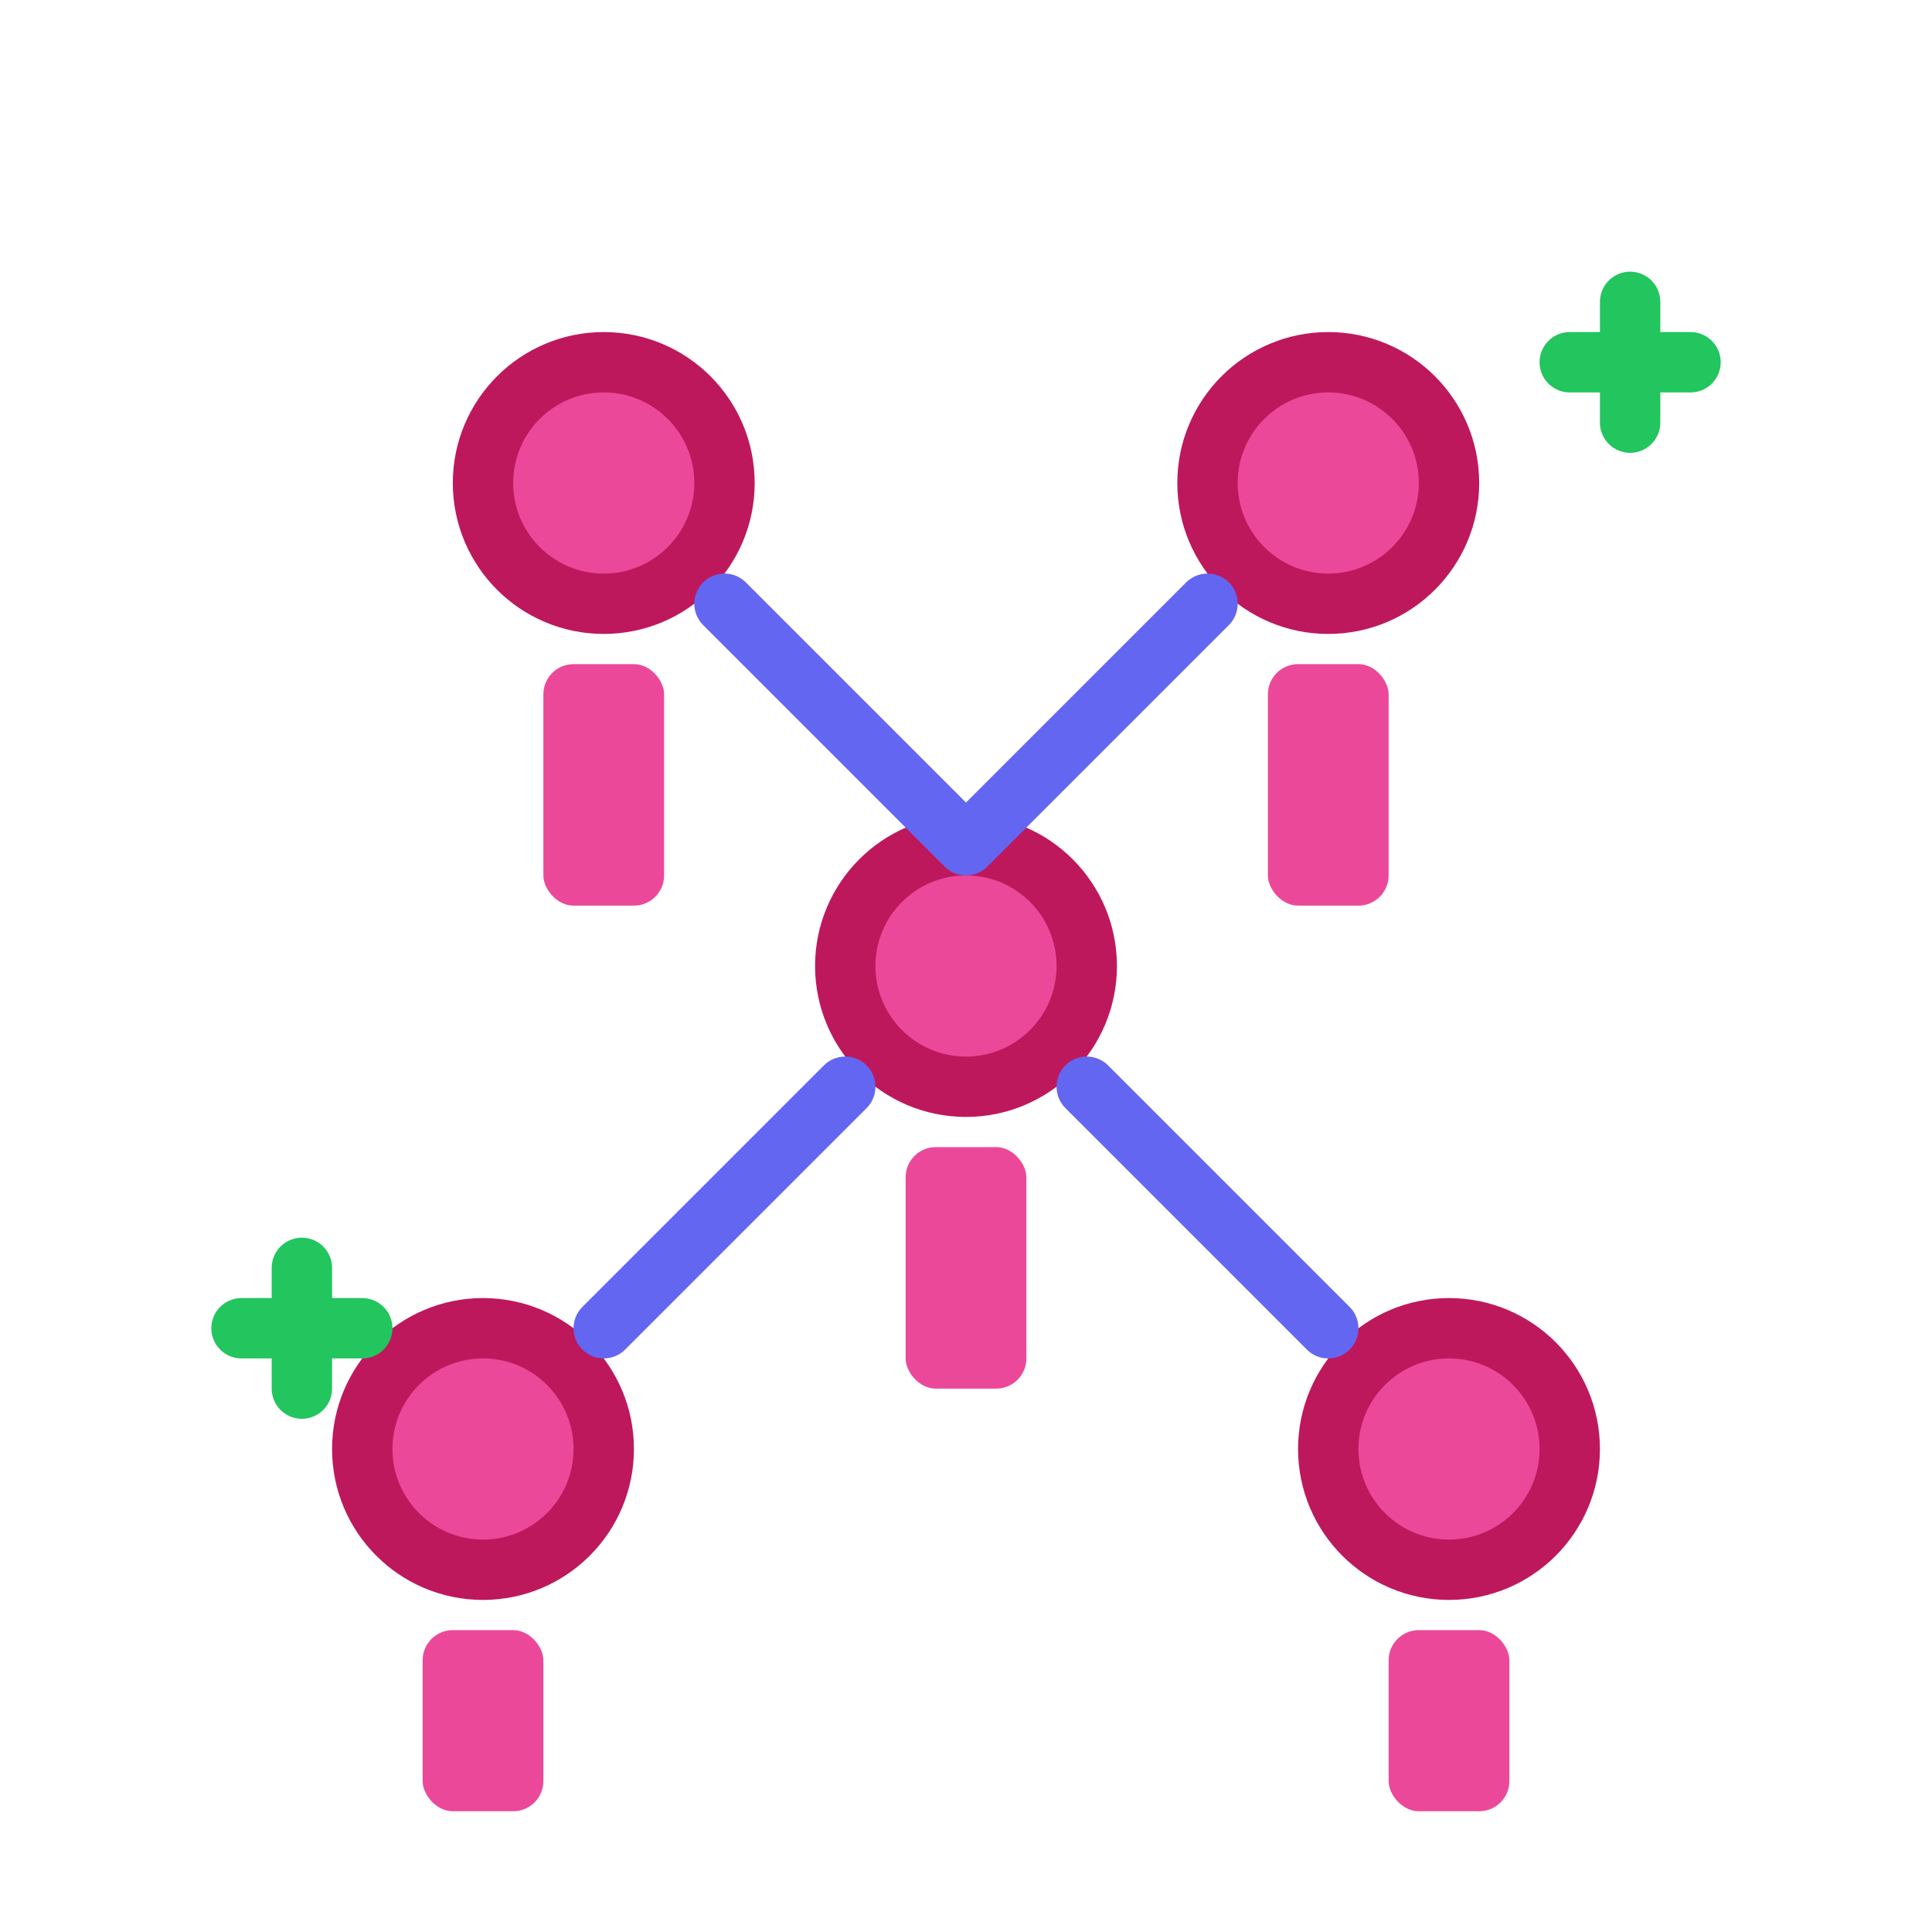 <svg width="64" height="64" viewBox="0 0 64 64" fill="none" xmlns="http://www.w3.org/2000/svg">
  <!-- Network of people -->
  <circle cx="20" cy="16" r="4" fill="#EC4899" stroke="#BE185D" stroke-width="2"/>
  <circle cx="44" cy="16" r="4" fill="#EC4899" stroke="#BE185D" stroke-width="2"/>
  <circle cx="32" cy="32" r="4" fill="#EC4899" stroke="#BE185D" stroke-width="2"/>
  <circle cx="16" cy="48" r="4" fill="#EC4899" stroke="#BE185D" stroke-width="2"/>
  <circle cx="48" cy="48" r="4" fill="#EC4899" stroke="#BE185D" stroke-width="2"/>
  
  <!-- Bodies -->
  <rect x="18" y="22" width="4" height="8" rx="1" fill="#EC4899"/>
  <rect x="42" y="22" width="4" height="8" rx="1" fill="#EC4899"/>
  <rect x="30" y="38" width="4" height="8" rx="1" fill="#EC4899"/>
  <rect x="14" y="54" width="4" height="6" rx="1" fill="#EC4899"/>
  <rect x="46" y="54" width="4" height="6" rx="1" fill="#EC4899"/>
  
  <!-- Connection lines -->
  <path d="M24 20l8 8M40 20l-8 8M28 36l-8 8M36 36l8 8" stroke="#6366F1" stroke-width="2" stroke-linecap="round"/>
  
  <!-- Plus signs -->
  <path d="M52 12h4M54 10v4" stroke="#22C55E" stroke-width="2" stroke-linecap="round"/>
  <path d="M8 44h4M10 42v4" stroke="#22C55E" stroke-width="2" stroke-linecap="round"/>
</svg>
